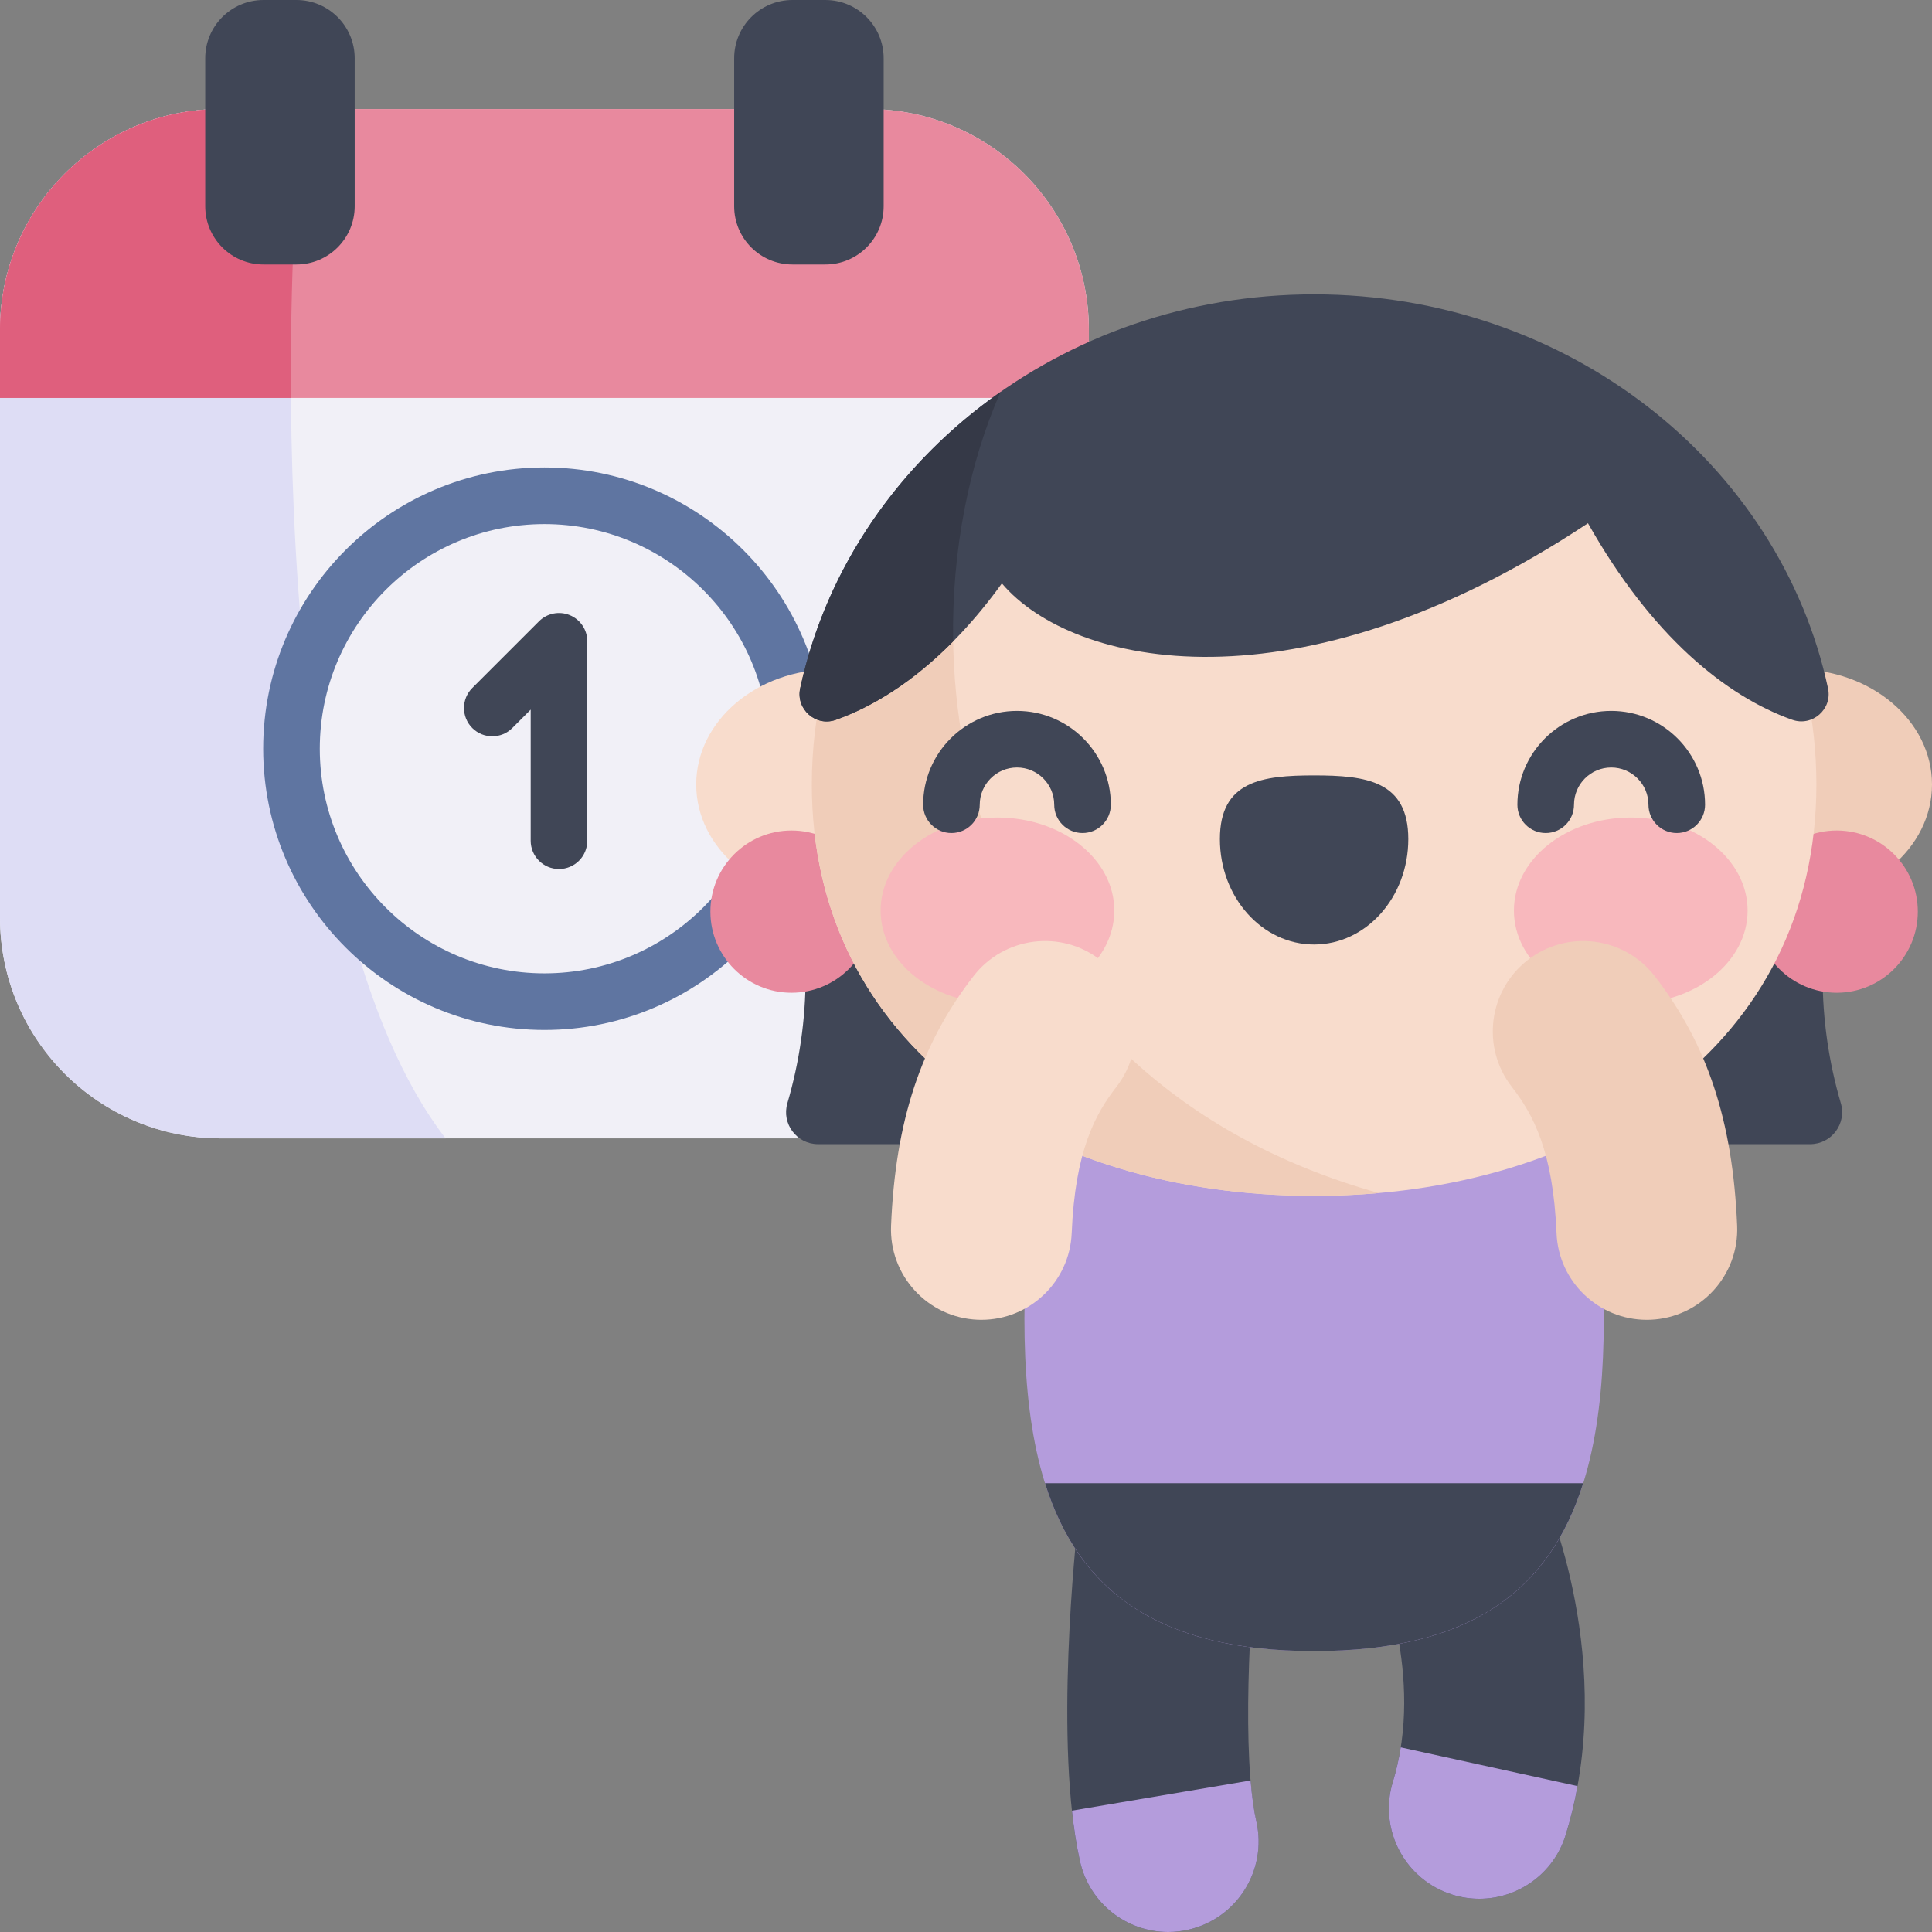 <svg height="512pt" viewBox="0 0 512 512" width="512pt" xmlns="http://www.w3.org/2000/svg"><rect x="0" y="0" width="512" height="512" fill="#808080" stroke="none"/><path d="m230 301.684h-171.441c-32.34 0-58.559-26.215-58.559-58.559v-155.676c0-32.34 26.219-58.559 58.559-58.559h171.441c32.344 0 58.559 26.215 58.559 58.559v155.676c0 32.344-26.215 58.559-58.559 58.559zm0 0" fill="#f1f0f7"/><path d="m80.242 28.891h-21.684c-32.34 0-58.559 26.219-58.559 58.559v155.676c0 32.344 26.219 58.559 58.559 58.559h59.539c-45.629-58.871-43.992-213.941-37.855-272.793zm0 0" fill="#deddf5"/><path d="m288.559 105.457h-288.559v-18.008c0-32.34 26.219-58.559 58.559-58.559h171.441c32.344 0 58.559 26.215 58.559 58.559zm0 0" fill="#e8899e"/><path d="m80.242 28.891h-21.684c-32.34 0-58.559 26.219-58.559 58.559v18.008h77.105c-.23-30.938 1.238-58.355 3.137-76.566zm0 0" fill="#df5f7d"/><path d="m144.277 272.949c-41.098 0-74.531-33.434-74.531-74.535 0-41.098 33.434-74.531 74.531-74.531 41.102 0 74.535 33.434 74.535 74.531 0 41.102-33.434 74.535-74.535 74.535zm0-134.066c-32.824 0-59.531 26.707-59.531 59.531 0 32.828 26.707 59.535 59.531 59.535 32.828 0 59.535-26.707 59.535-59.535 0-32.824-26.707-59.531-59.535-59.531zm0 0" fill="#5f75a1"/><g fill="#404656"><path d="m148.137 230.301c-4.141 0-7.5-3.359-7.5-7.5v-34.742l-4.871 4.875c-2.93 2.926-7.68 2.926-10.609 0-2.926-2.93-2.926-7.68 0-10.609l17.68-17.676c2.145-2.145 5.371-2.785 8.172-1.625 2.805 1.16 4.629 3.895 4.629 6.93v52.848c0 4.141-3.355 7.5-7.5 7.5zm0 0"/><path d="m78.555 70.09h-8.73c-8.527 0-15.441-6.914-15.441-15.441v-39.203c0-8.531 6.914-15.445 15.441-15.445h8.73c8.527 0 15.441 6.914 15.441 15.445v39.203c0 8.527-6.914 15.441-15.441 15.441zm0 0"/><path d="m210.008 70.09h8.727c8.531 0 15.445-6.914 15.445-15.441v-39.203c0-8.531-6.918-15.445-15.445-15.445h-8.727c-8.531 0-15.445 6.914-15.445 15.445v39.203c0 8.527 6.914 15.441 15.445 15.441zm0 0"/><path d="m479.719 303.211h-262.934c-5.648 0-9.711-5.43-8.121-10.848 3.203-10.914 4.828-22.227 4.828-33.602v-51.582h269.52v51.582c0 11.375 1.625 22.688 4.828 33.602 1.59 5.418-2.473 10.848-8.121 10.848zm0 0"/><path d="m392.031 503.195c-2.332 0-4.707-.344-7.055-1.066-12.645-3.895-19.738-17.301-15.848-29.945 8.59-27.895-4-57.414-4.129-57.711l.051.113 43.73-19.566c.828 1.852 20.121 45.848 6.137 91.262-3.168 10.297-12.648 16.914-22.887 16.914zm0 0"/></g><path d="m371.211 463.07c-.477 3.031-1.148 6.082-2.082 9.113-3.891 12.645 3.203 26.051 15.848 29.945 2.348.723 4.719 1.066 7.055 1.066 10.238 0 19.719-6.617 22.887-16.914 1.336-4.34 2.367-8.668 3.141-12.945zm0 0" fill="#b49cdc"/><path d="m309.566 512c-10.953 0-20.836-7.559-23.348-18.691-6.957-30.852-1.121-85.113-.434-91.195 1.484-13.145 13.352-22.598 26.492-21.113 13.145 1.484 22.594 13.344 21.113 26.488-2.242 19.914-4.34 57.961-.438 75.285 2.91 12.906-5.191 25.727-18.098 28.637-1.773.398-3.547.59-5.289.59zm0 0" fill="#404656"/><path d="m286.219 493.309c2.512 11.133 12.395 18.691 23.348 18.691 1.746 0 3.516-.191 5.289-.594 12.906-2.91 21.008-15.73 18.102-28.637-.691-3.062-1.191-6.781-1.539-10.926l-47.344 8c.516 4.793 1.215 9.34 2.145 13.465zm0 0" fill="#b49cdc"/><path d="m425.02 349.559c0-55.273-34.367-100.078-76.766-100.078-42.398 0-76.77 44.805-76.77 100.078 0 55.27 17.668 87.996 76.77 87.996 59.102 0 76.766-32.727 76.766-87.996zm0 0" fill="#b49cdc"/><path d="m276.941 393.066c8.941 28.496 30.004 44.488 71.312 44.488s62.371-15.992 71.312-44.488zm0 0" fill="#404656"/><path d="m256.359 207.898c0-16.855-16.086-30.52-35.93-30.52-19.84 0-35.926 13.664-35.926 30.52 0 16.855 16.086 30.52 35.926 30.52 19.844 0 35.93-13.664 35.93-30.52zm0 0" fill="#f8dccc"/><path d="m512 207.898c0-16.855-16.086-30.52-35.926-30.52-19.844 0-35.93 13.664-35.93 30.52 0 16.855 16.086 30.52 35.93 30.52 19.84 0 35.926-13.664 35.926-30.52zm0 0" fill="#f0cdb9"/><path d="m508.242 241.59c0 11.871-9.625 21.496-21.496 21.496s-21.496-9.625-21.496-21.496 9.625-21.496 21.496-21.496 21.496 9.625 21.496 21.496zm0 0" fill="#e8899e"/><path d="m231.254 241.59c0 11.871-9.625 21.496-21.496 21.496-11.875 0-21.496-9.625-21.496-21.496s9.621-21.496 21.496-21.496c11.871 0 21.496 9.625 21.496 21.496zm0 0" fill="#e8899e"/><path d="m481.363 207.898c0-68.914-59.598-124.777-133.113-124.777s-133.109 55.863-133.109 124.777c0 68.914 59.594 109.02 133.109 109.02s133.113-40.105 133.113-109.02zm0 0" fill="#f8dccc"/><path d="m261.426 113.324c-28.34 22.879-46.285 56.762-46.285 94.574 0 68.914 59.594 109.02 133.113 109.02 5.809 0 11.531-.254 17.145-.746-107.723-30.211-127.543-135.91-103.973-202.848zm0 0" fill="#f0cdb9"/><path d="m295.301 241.316c0-13.621-13.863-24.66-30.965-24.66-17.102 0-30.965 11.039-30.965 24.66 0 13.617 13.863 24.656 30.965 24.656 17.102 0 30.965-11.039 30.965-24.656zm0 0" fill="#f8b8bd"/><path d="m463.133 241.316c0-13.621-13.863-24.66-30.965-24.66-17.102 0-30.965 11.039-30.965 24.66 0 13.617 13.863 24.656 30.965 24.656 17.102 0 30.965-11.039 30.965-24.656zm0 0" fill="#f8b8bd"/><path d="m373.215 222.367c0-15.426-11.176-16.875-24.965-16.875-13.785 0-24.965 1.449-24.965 16.875 0 15.43 11.18 27.938 24.965 27.938 13.789 0 24.965-12.508 24.965-27.938zm0 0" fill="#404656"/><path d="m286.879 220.766c-4.141 0-7.5-3.359-7.5-7.5 0-5.441-4.426-9.871-9.867-9.871-5.441 0-9.871 4.426-9.871 9.871 0 4.141-3.355 7.5-7.496 7.5-4.145 0-7.5-3.359-7.5-7.5 0-13.715 11.156-24.871 24.867-24.871 13.715 0 24.871 11.156 24.871 24.871-.004 4.141-3.359 7.5-7.504 7.5zm0 0" fill="#404656"/><path d="m444.359 220.766c-4.141 0-7.5-3.359-7.5-7.5 0-5.441-4.426-9.871-9.867-9.871-5.441 0-9.867 4.426-9.867 9.871 0 4.141-3.359 7.5-7.5 7.5-4.145 0-7.5-3.359-7.5-7.5 0-13.715 11.156-24.871 24.867-24.871 13.711 0 24.867 11.156 24.867 24.871 0 4.141-3.355 7.5-7.5 7.5zm0 0" fill="#404656"/><path d="m474.938 190.742c5.32 1.895 10.699-2.789 9.512-8.312-12.773-59.566-68.895-104.426-136.195-104.426-67.309 0-123.43 44.867-136.203 104.434-1.172 5.469 4.125 10.215 9.398 8.344 14.227-5.039 29.758-16.375 44.062-36.176 18.656 22.059 78.223 35.164 155.316-15.949 16.816 29.816 36.457 45.793 54.109 52.086zm0 0" fill="#404656"/><path d="m221.449 190.781c10.031-3.551 20.703-10.25 31.145-20.82-.406-23.98 4.191-47.066 12.562-66.098-26.879 18.84-46.246 46.582-53.105 78.574-1.172 5.469 4.125 10.211 9.398 8.344zm0 0" fill="#353947"/><path d="m260.094 349.762c-.336 0-.676-.008-1.016-.02-13.215-.551-23.488-11.711-22.938-24.93 1.156-27.754 7.898-48.16 21.875-66.164 8.113-10.449 23.164-12.344 33.613-4.234 10.449 8.113 12.348 23.164 4.234 33.613-5.621 7.242-10.945 16.949-11.852 38.773-.539 12.879-11.148 22.961-23.918 22.961zm0 0" fill="#f8dccc"/><path d="m436.41 349.762c-12.77 0-23.379-10.078-23.914-22.957-.91-21.828-6.234-31.535-11.855-38.777-8.113-10.453-6.215-25.5 4.234-33.613 10.449-8.109 25.5-6.215 33.613 4.234 13.973 18.004 20.719 38.41 21.875 66.164.551 13.215-9.719 24.379-22.938 24.93-.34.012-.676.02-1.016.02zm0 0" fill="#f0cdb9"/></svg>
